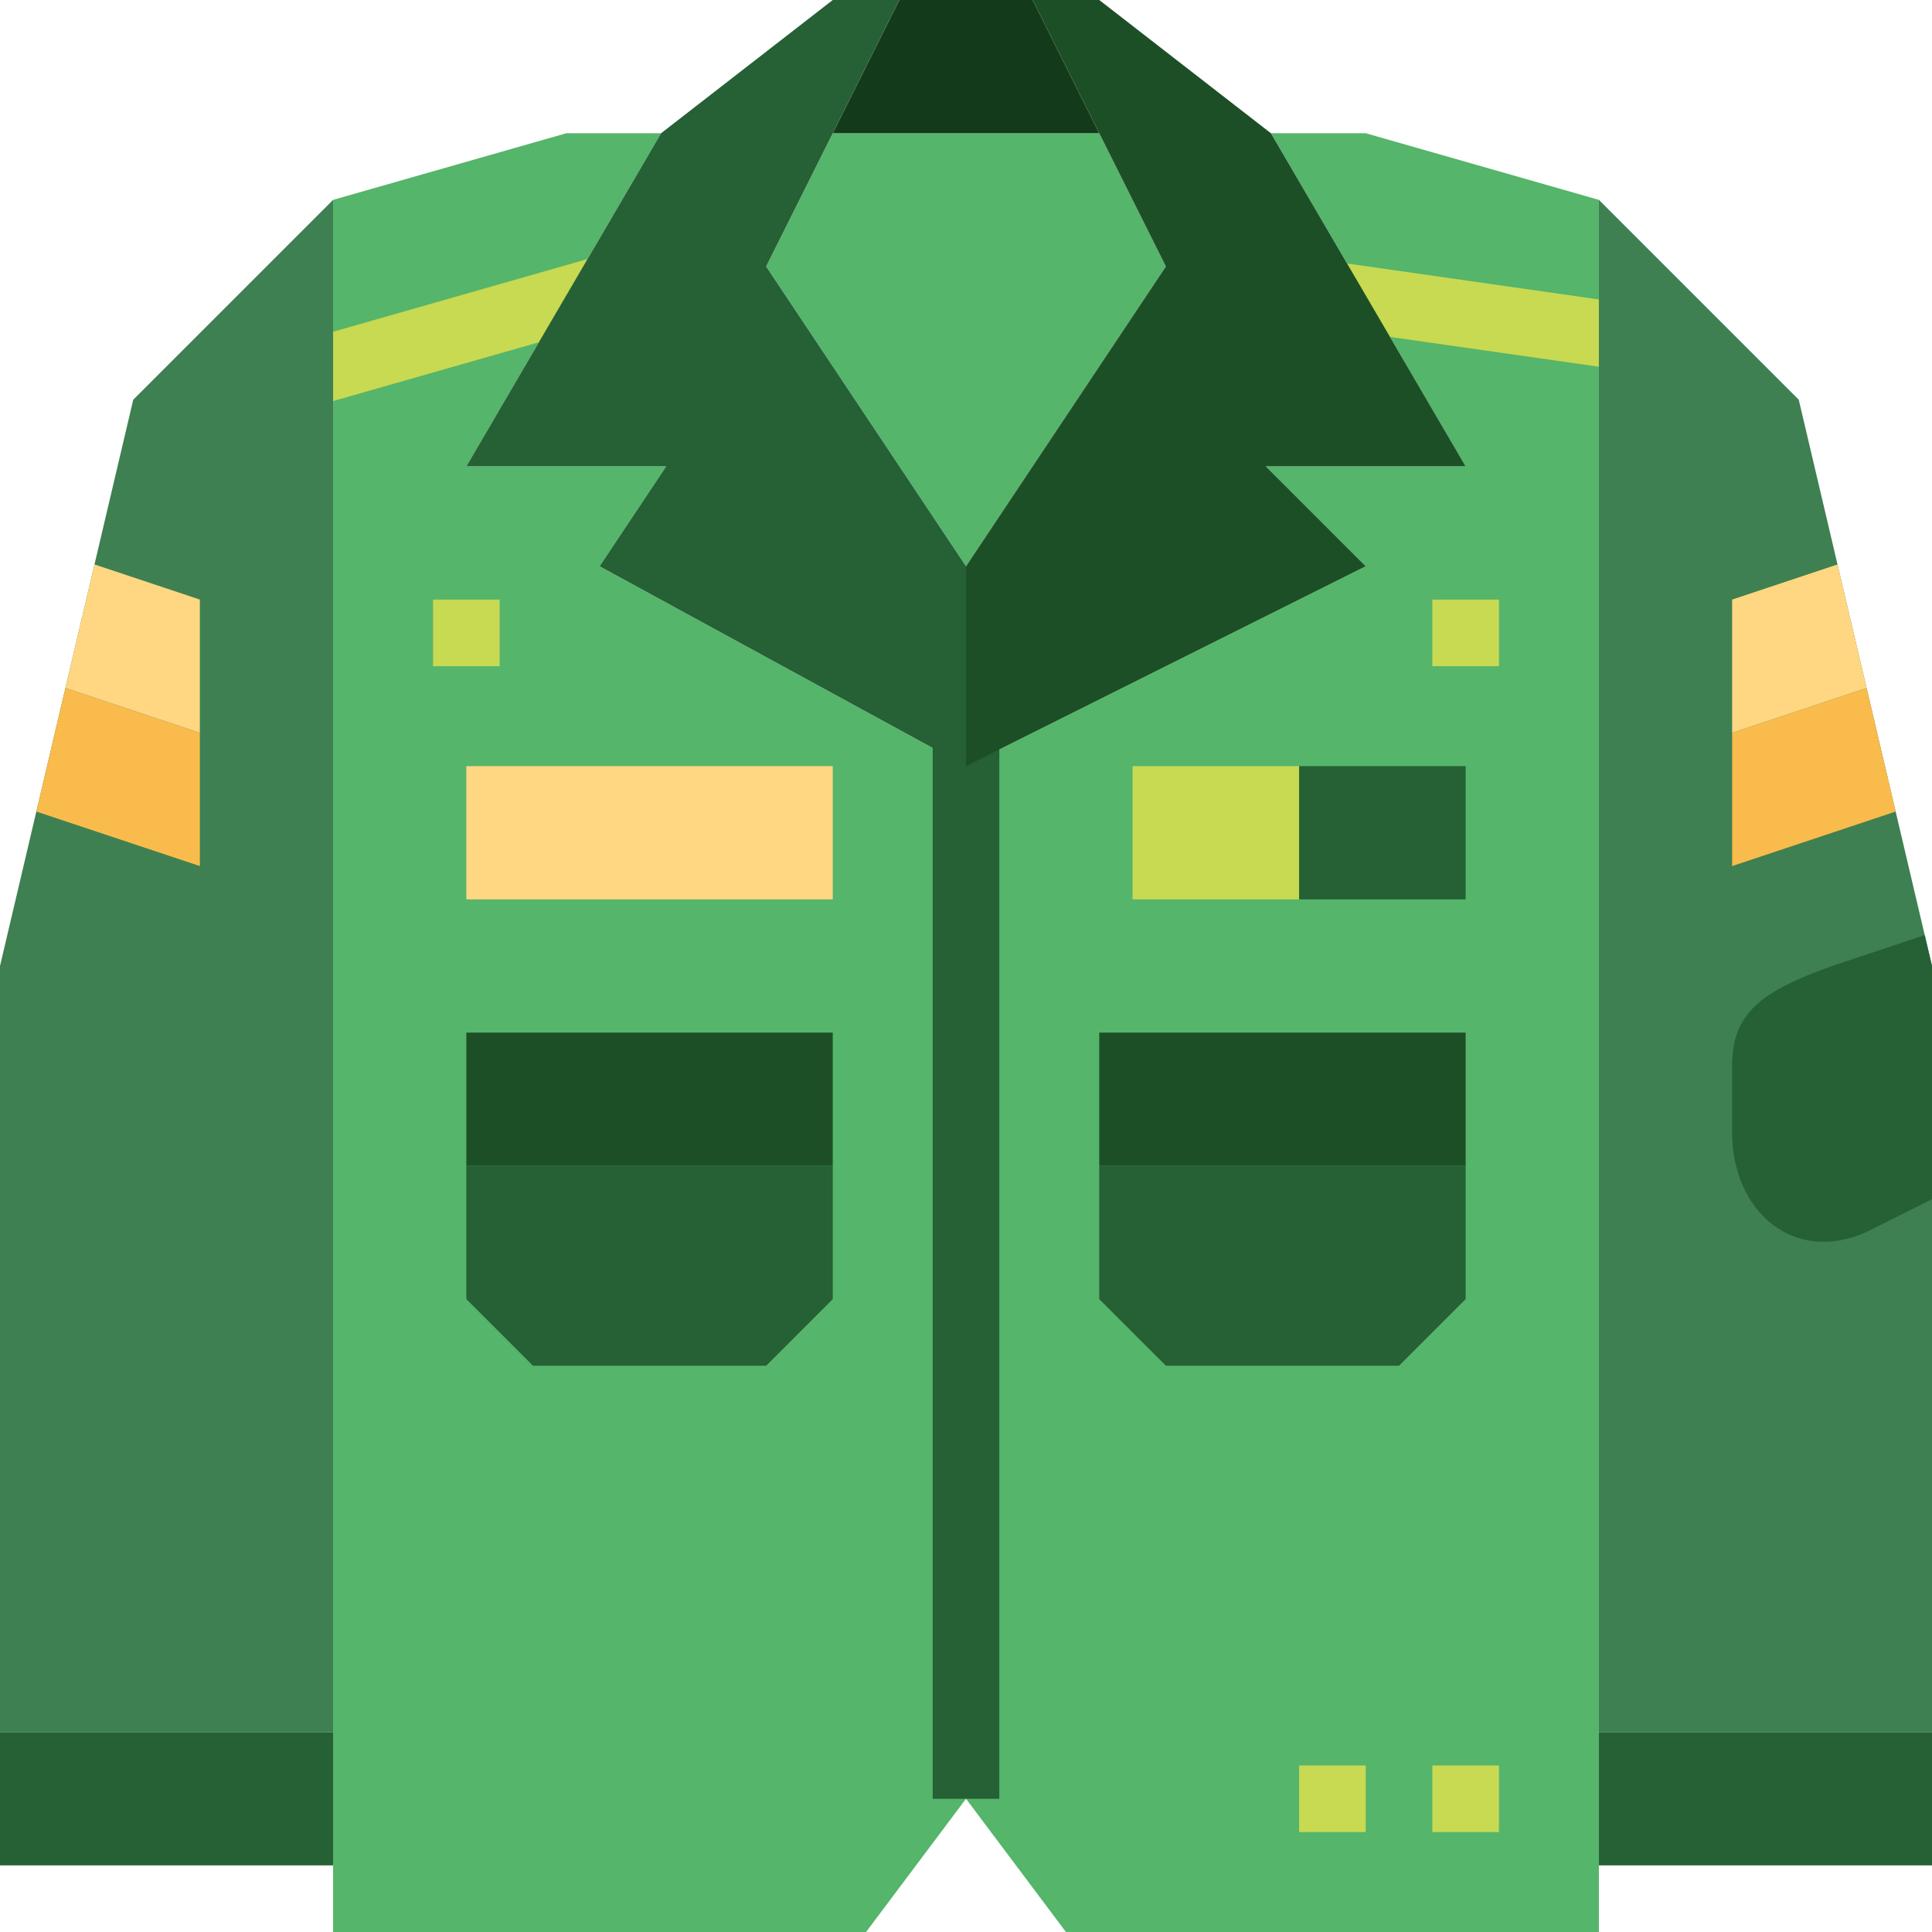 <?xml version="1.0" encoding="UTF-8" standalone="no"?>
<svg
   xmlns:dc="http://purl.org/dc/elements/1.1/"
   xmlns:cc="http://creativecommons.org/ns#"
   xmlns:rdf="http://www.w3.org/1999/02/22-rdf-syntax-ns#"
   xmlns:svg="http://www.w3.org/2000/svg"
   xmlns="http://www.w3.org/2000/svg"
   xmlns:sodipodi="http://sodipodi.sourceforge.net/DTD/sodipodi-0.dtd"
   xmlns:inkscape="http://www.inkscape.org/namespaces/inkscape"
   height="464"
   viewBox="0 0 58 58"
   width="464"
   version="1.1"
   id="svg48"
   sodipodi:docname="uniform.svg"
   inkscape:version="0.92.4 (5da689c313, 2019-01-14)">
  <defs
     id="defs52" />
  <sodipodi:namedview
     pagecolor="#ffffff"
     bordercolor="#666666"
     borderopacity="1"
     objecttolerance="10"
     gridtolerance="10"
     guidetolerance="10"
     inkscape:pageopacity="0"
     inkscape:pageshadow="2"
     inkscape:window-width="716"
     inkscape:window-height="489"
     id="namedview50"
     showgrid="false"
     inkscape:zoom="0.4609375"
     inkscape:cx="232"
     inkscape:cy="232"
     inkscape:window-x="0"
     inkscape:window-y="0"
     inkscape:window-maximized="0"
     inkscape:current-layer="svg48" />
  <g
     id="g79"
     transform="translate(-3,-3)">
    <path
       id="path2"
       d="M 44,7 H 41.154 L 47,17 h -6 l 3,3 -12,6 -11,-6 2,-3 H 17 L 22.846,7 H 20 l -7,2 v 52 h 16 l 3,-4 3,4 H 51 V 9 Z"
       inkscape:connector-curvature="0"
       style="fill:#55b56a" />
    <path
       id="path4"
       d="m 12.308,15.238 0.417,-2.2 9.348,-2.671 -1.798,2.595 z M 52.056,14.161 43.858,12.99 42,10.704 51.142,12.01 Z"
       inkscape:connector-curvature="0"
       style="fill:#c8d952" />
    <path
       id="path6"
       d="M 13,9 7,15 3,32 v 23 h 10 z m 38,0 6,6 4,17 V 55 H 51 Z"
       inkscape:connector-curvature="0"
       style="fill:#3e8051" />
    <path
       id="path8"
       d="M 38,11 36,7 h -8 l -2,4 6,9 z"
       inkscape:connector-curvature="0"
       style="fill:#55b56a" />
    <path
       id="path10"
       d="m 3,55 h 10 v 4 H 3 Z M 31,25 h 2 v 32 h -2 z"
       inkscape:connector-curvature="0"
       style="fill:#266035" />
    <path
       id="path12"
       d="m 17,26 h 11 v 4 H 17 Z"
       inkscape:connector-curvature="0"
       style="fill:#ffd782" />
    <path
       id="path14"
       d="m 37,26 h 5 v 4 h -5 z"
       inkscape:connector-curvature="0"
       style="fill:#c8d952" />
    <path
       id="path16"
       d="m 42,26 h 5 v 4 h -5 z"
       inkscape:connector-curvature="0"
       style="fill:#266035" />
    <path
       id="path18"
       d="m 17,34 h 11 v 4 H 17 Z"
       inkscape:connector-curvature="0"
       style="fill:#1d4f27" />
    <path
       id="path20"
       d="m 26,44 h -7 l -2,-2 v -4 h 11 v 4 z"
       inkscape:connector-curvature="0"
       style="fill:#266035" />
    <path
       id="path22"
       d="m 36,34 h 11 v 4 H 36 Z"
       inkscape:connector-curvature="0"
       style="fill:#1d4f27" />
    <path
       id="path24"
       d="m 45,44 h -7 l -2,-2 v -4 h 11 v 4 z"
       inkscape:connector-curvature="0"
       style="fill:#266035" />
    <path
       id="path26"
       d="m 16,21 h 2 v 2 h -2 z m 30,0 h 2 v 2 h -2 z"
       inkscape:connector-curvature="0"
       style="fill:#c8d952" />
    <path
       id="path28"
       d="M 4.964,23.655 9,25 V 21 L 5.836,19.945 Z"
       inkscape:connector-curvature="0"
       style="fill:#ffd782" />
    <path
       id="path30"
       d="M 4.091,27.364 9,29 V 25 L 4.964,23.655 Z"
       inkscape:connector-curvature="0"
       style="fill:#f9bb4b" />
    <path
       id="path32"
       d="M 61,59 H 51 v -4 h 10 z"
       inkscape:connector-curvature="0"
       style="fill:#266035" />
    <path
       id="path34"
       d="M 59.036,23.655 55,25 v -4 l 3.164,-1.055 z"
       inkscape:connector-curvature="0"
       style="fill:#ffd782" />
    <path
       id="path36"
       d="M 59.909,27.364 55,29 v -4 l 4.036,-1.345 z"
       inkscape:connector-curvature="0"
       style="fill:#f9bb4b" />
    <path
       id="path38"
       d="M 60.782,31.073 58,32 c -2.146,0.771 -3,1.417 -3,3 v 2 c 0,2.333 1.812,3.958 4,3 l 2,-1 v -7 z"
       inkscape:connector-curvature="0"
       style="fill:#266035" />
    <path
       id="path40"
       d="m 46,56 h 2 v 2 h -2 z m -4,0 h 2 v 2 h -2 z"
       inkscape:connector-curvature="0"
       style="fill:#c8d952" />
    <path
       id="path42"
       d="m 36,7 h -8 l 2,-4 h 4 z"
       inkscape:connector-curvature="0"
       style="fill:#133a1a" />
    <path
       id="path44"
       d="m 26,11 6,9 v 6 L 21,20 23,17 H 17 L 22.846,7 28,3 h 2 z"
       inkscape:connector-curvature="0"
       style="fill:#266035" />
    <path
       id="path46"
       d="m 38,11 -6,9 v 6 l 12,-6 -3,-3 h 6 L 41.154,7 36,3 h -2 z"
       inkscape:connector-curvature="0"
       style="fill:#1d4f27" />
  </g>
</svg>
